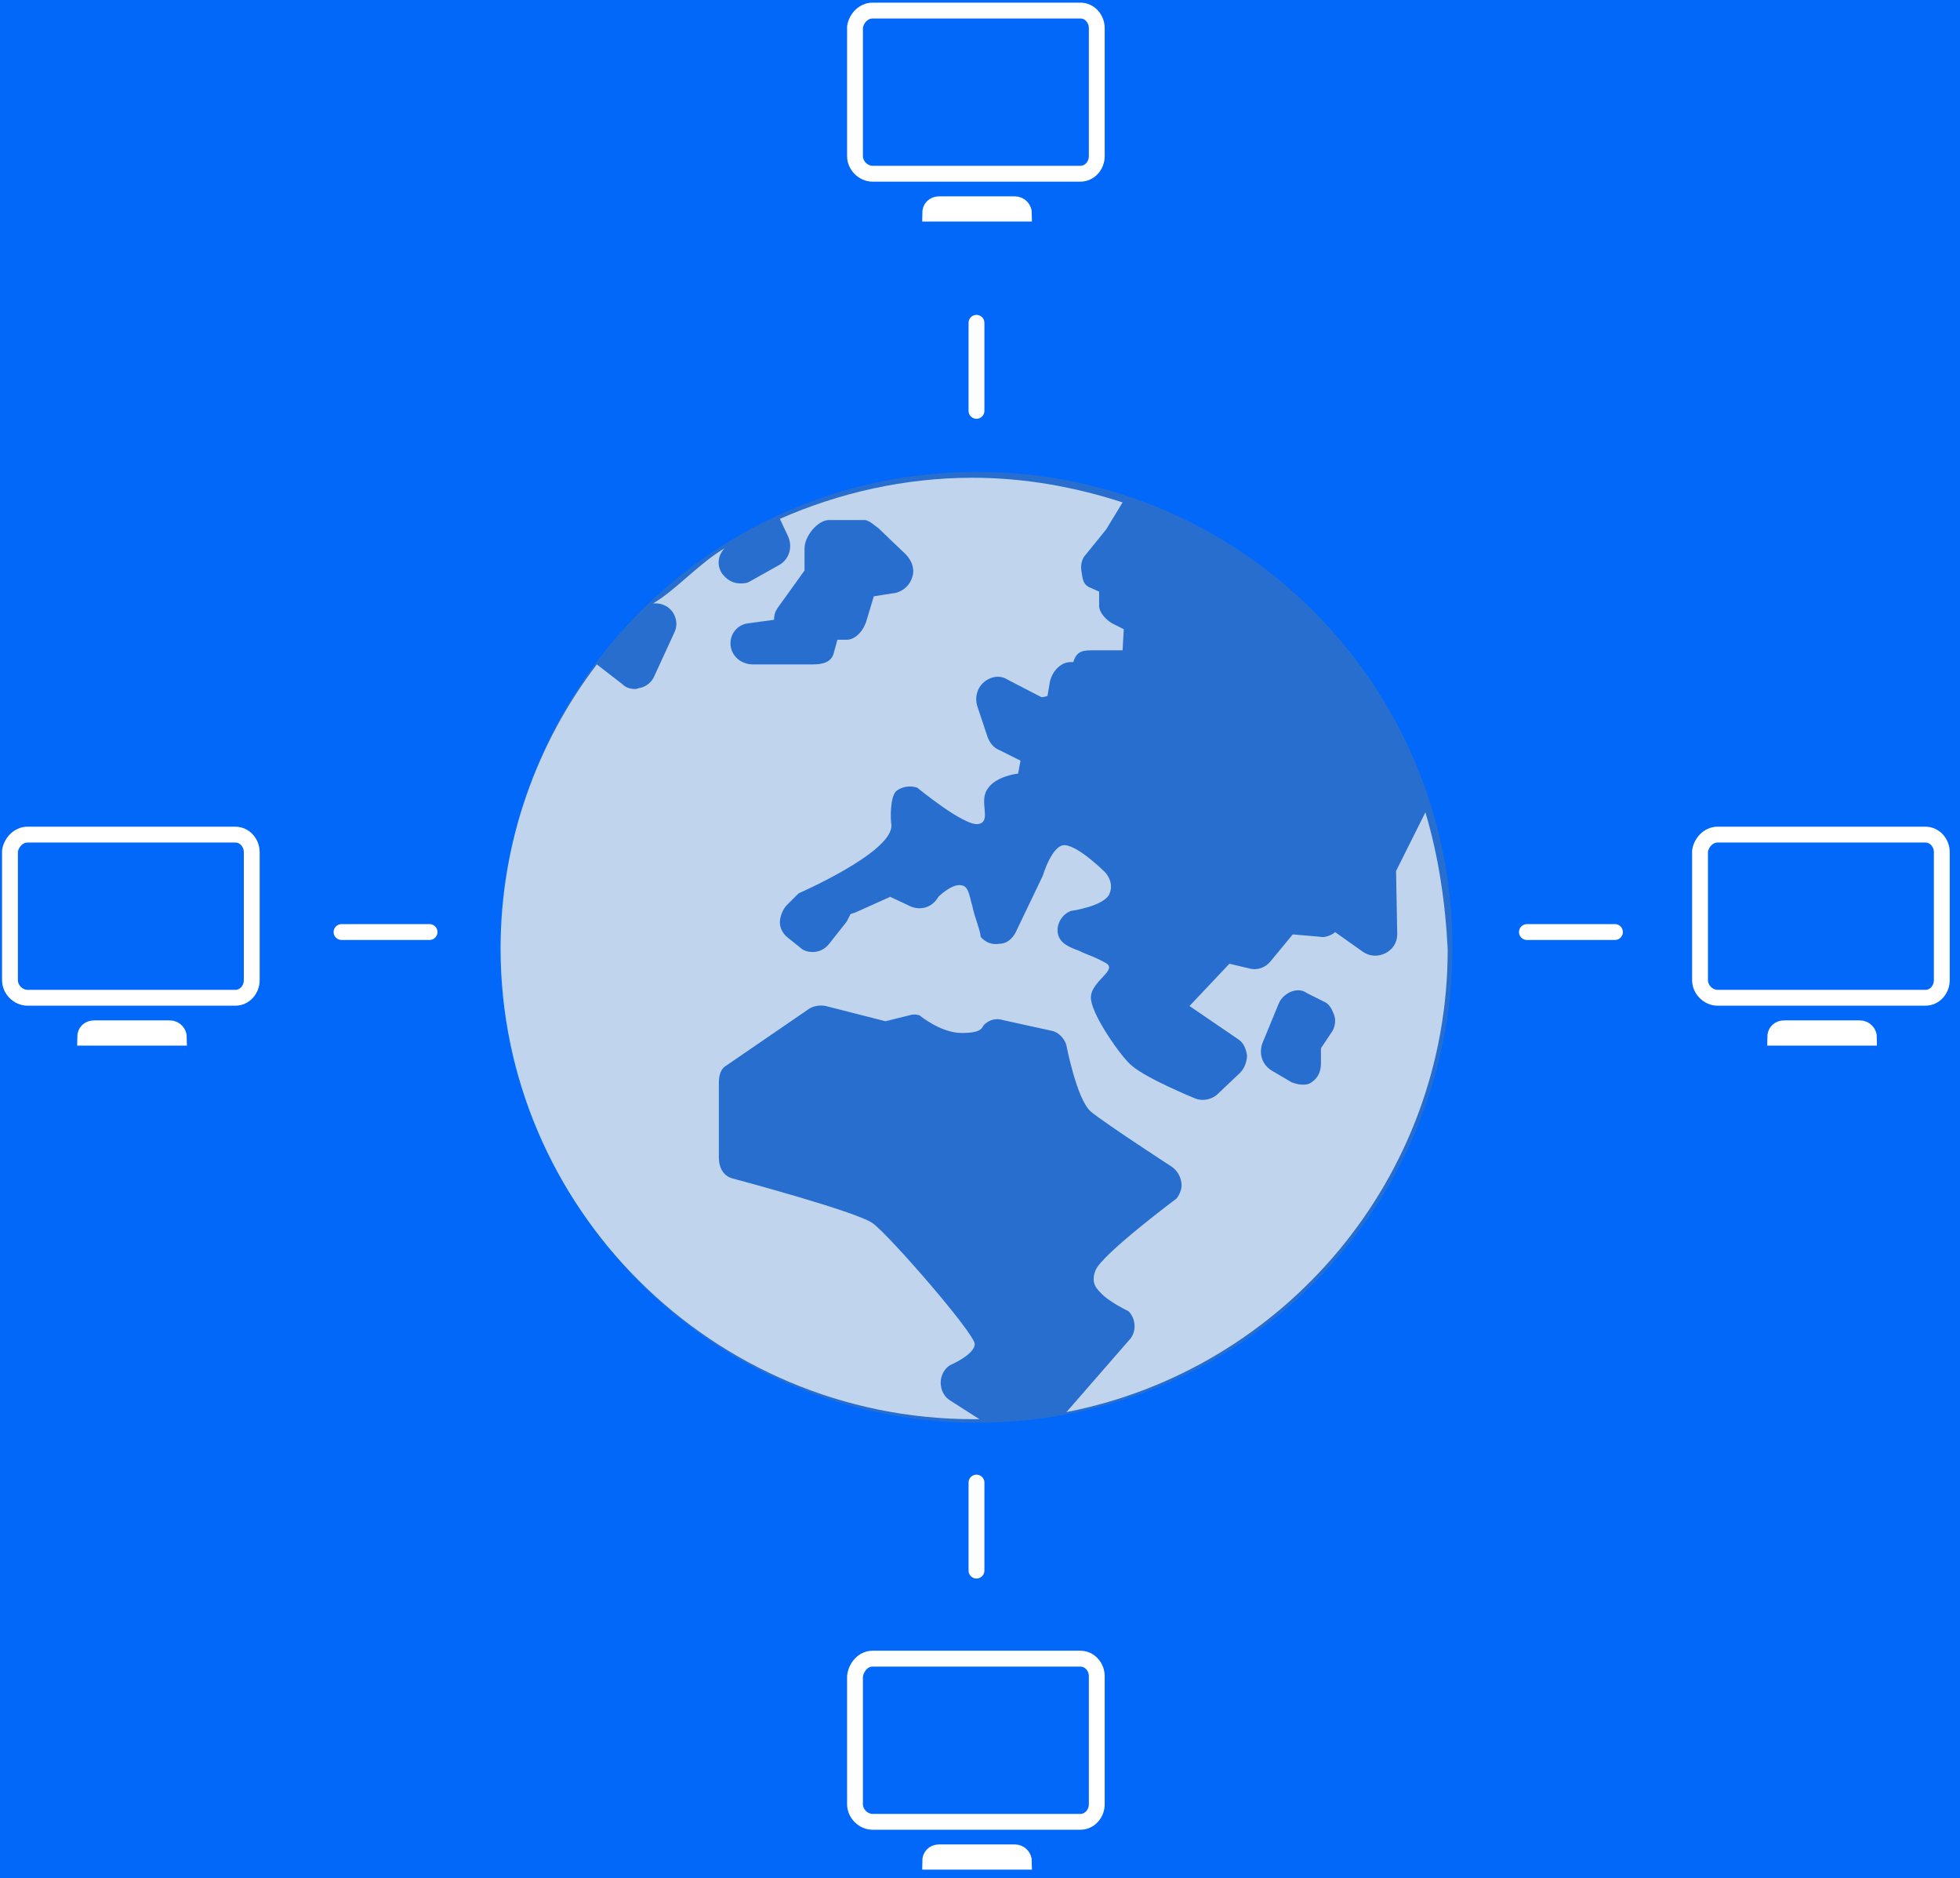 <?xml version="1.0" encoding="utf-8"?>
<!-- Generator: Adobe Illustrator 24.3.0, SVG Export Plug-In . SVG Version: 6.00 Build 0)  -->
<svg version="1.1" id="Layer_1" xmlns="http://www.w3.org/2000/svg" xmlns:xlink="http://www.w3.org/1999/xlink" x="0px" y="0px"
	 viewBox="0 0 167 160" style="enable-background:new 0 0 167 160;" xml:space="preserve">
<style type="text/css">
	.st0{fill-rule:evenodd;clip-rule:evenodd;fill:#0168FA;}
	.st1{fill:none;stroke:#FFFFFF;stroke-width:1.35;stroke-linecap:round;}
	.st2{opacity:0.36;fill-rule:evenodd;clip-rule:evenodd;fill:#6D7A84;}
	.st3{opacity:0.75;fill-rule:evenodd;clip-rule:evenodd;fill:#F2F6F7;}
</style>
<desc>Created with Sketch.</desc>
<g id="Group-33">
	<rect id="Rectangle" class="st0" width="167" height="160"/>
	<g id="Group-25" transform="translate(-0, 0)">
		<line id="Stroke-3" class="st1" x1="83.2" y1="27.5" x2="83.2" y2="35"/>
		<line id="Stroke-4" class="st1" x1="83.2" y1="133.8" x2="83.2" y2="126.3"/>
		<line id="Stroke-5" class="st1" x1="137.6" y1="79.4" x2="130.1" y2="79.4"/>
		<line id="Stroke-5_1_" class="st1" x1="36.6" y1="79.4" x2="29.1" y2="79.4"/>
		<g id="Group-16" transform="translate(0.45, 0)">
			<path id="Fill-6" class="st2" d="M123.3,80.7c0,22.4-18.1,40.5-40.5,40.5s-40.5-18.1-40.5-40.5c0-22.4,18.1-40.5,40.5-40.5
				S123.3,58.3,123.3,80.7"/>
			<path id="Fill-8" class="st3" d="M113.1,87.8l-1,1.5v1.3c0,0.6-0.2,1.2-0.8,1.6c-0.3,0.2-0.5,0.2-0.8,0.2c-0.3,0-0.6-0.1-0.9-0.2
				l-1.7-1c-0.8-0.5-1.1-1.4-0.8-2.3l1.4-3.4c0.2-0.5,0.6-0.8,1-1c0.5-0.2,1-0.2,1.4,0.1l1.4,0.7c0.5,0.2,0.7,0.6,0.9,1.1
				C113.4,86.9,113.3,87.4,113.1,87.8 M61.8,55c-0.1-1,0.6-1.8,1.5-1.9l2.2-0.3c0-0.4,0.1-0.7,0.3-1l2.3-3.2v-1.9
				c0-1,1.1-2.4,2.1-2.4h3c0.4,0,0.9,0.5,1.2,0.7l2.3,2.2c0.5,0.5,0.8,1.2,0.6,1.9c-0.2,0.7-0.7,1.2-1.4,1.4L74,50.8l-0.6,2
				c-0.2,0.8-0.9,1.7-1.7,1.7h-0.8l-0.3,1.1c-0.2,0.8-0.9,1-1.8,1h-5.1C62.7,56.6,61.9,55.9,61.8,55 M121,69.2l-2.5,5l0.1,5.4
				c0,0.7-0.4,1.3-1,1.6c-0.6,0.3-1.3,0.3-1.9-0.1l-2.4-1.7l-0.1,0.1c-0.3,0.2-0.8,0.4-1.2,0.3l-2.3-0.2l-1.9,2.3
				c-0.4,0.5-1.1,0.8-1.8,0.6l-1.7-0.4l-3.4,3.6l4.1,2.8c0.5,0.3,0.7,0.8,0.8,1.4c0,0.5-0.2,1.1-0.6,1.5l-1.9,1.8
				c-0.3,0.3-0.8,0.5-1.3,0.5c-0.3,0-0.6-0.1-0.8-0.2c0,0-3.9-1.6-5.2-2.7c-0.8-0.6-3.6-4.5-3.5-5.9c0.1-1.4,2.4-2.3,1.2-2.9
				c-1.1-0.6-1.4-0.6-2.2-1c-0.8-0.3-1.6-0.6-1.8-1.4c-0.2-0.8,0.3-1.7,1.1-2c0,0,2.9-0.4,3.3-1.5c0.4-1-0.4-1.8-0.4-1.8
				s-2.2-2.2-3.4-2.3c-1.1-0.1-1.9,2.6-1.9,2.6l-2.3,4.8c-0.3,0.6-0.8,1-1.4,1c-0.6,0.1-1.2-0.1-1.6-0.6c0-0.5-0.5-1.6-0.7-2.6
				c-0.3-1-0.3-1.8-1.1-1.8c-0.8,0-1.8,1-1.8,1c-0.5,0.9-1.5,1.2-2.4,0.8l-1.7-0.8l-2.9,1.3c-0.2,0.1-0.4,0.1-0.5,0.2
				c-0.1,0.2-0.2,0.4-0.3,0.6l-1.5,1.9c-0.4,0.5-0.9,0.7-1.4,0.7c-0.4,0-0.8-0.1-1.1-0.4l-1-0.8c-0.4-0.3-0.7-0.8-0.7-1.3
				c0-0.5,0.2-1,0.5-1.4l1.1-1.1c0,0,7.8-3.4,7.9-5.7c0.1-2.3,0-0.1,0-0.1c-0.1-0.6-0.1-2.4,0.4-2.9c0.5-0.4,1.2-0.5,1.8-0.3
				c0,0,4,3.3,5.2,3.1c1.2-0.2,0-1.9,0.8-3c0.7-1.1,2.6-1.3,2.6-1.3l0.2-1.1l-1.8-0.9c-0.5-0.2-0.8-0.6-1-1.1l-0.9-2.7
				c-0.2-0.7,0-1.5,0.6-2c0.6-0.5,1.4-0.6,2-0.2l2.9,1.5l0.5-0.1l0.2-1.2c0.2-0.9,0.9-1.7,1.8-1.7H91c0.3-1,0.9-1,1.7-1h2.5l0.1-1.8
				l-1-0.5c-0.5-0.3-1.1-0.9-1.1-1.5v-1.2L92.3,50c-0.5-0.3-0.5-0.7-0.6-1.3c-0.1-0.5,0-1.1,0.4-1.5l1.7-2.1l1.4-2.3
				c-4-1.3-8.3-2.1-12.8-2.1c-5.8,0-11.4,1.3-16.4,3.5l0.7,1.5c0.4,0.9,0.1,1.9-0.7,2.4l-2.5,1.4c-0.3,0.2-0.6,0.2-0.9,0.2
				c-0.6,0-1.1-0.3-1.5-0.8c-0.5-0.7-0.4-1.6,0.2-2.2c-2.2,1.3-4.2,3.6-6.1,4.7h0.2c0.6,0,1.2,0.3,1.5,0.8c0.3,0.5,0.4,1.1,0.1,1.7
				l-1.7,3.7c-0.2,0.5-0.7,0.9-1.2,1c-0.1,0-0.3,0.1-0.4,0.1c-0.4,0-0.8-0.1-1.1-0.4l-2.2-1.7c-5.1,6.7-8.2,15.1-8.2,24.2
				c0,22.1,18.1,40.1,40.3,40.1c0.2,0,0.3,0,0.5,0l-2.5-1.6c-0.5-0.3-0.8-0.9-0.8-1.5c0-0.6,0.3-1.2,0.8-1.5c0,0,2.1-0.9,2.1-1.8
				c0-0.9-7.3-9.3-8.7-10.3c-1.4-1-11.9-3.8-11.9-3.8c-0.8-0.2-1.2-0.9-1.2-1.8v-6.3c0-0.6,0.1-1.2,0.6-1.5l7-4.8
				c0.4-0.3,1-0.4,1.5-0.3l5.1,1.3l2-0.5c0.3-0.1,0.6-0.1,0.9,0c0,0,1.8,1.5,3.6,1.5c1.8,0,1.7-0.5,1.9-0.7c0.4-0.4,1-0.6,1.6-0.4
				l4.1,0.9c0.6,0.1,1.1,0.6,1.3,1.2c0,0,0.9,4.7,2.1,5.7c1.2,1,6.9,4.7,6.9,4.7c0.4,0.3,0.7,0.7,0.8,1.3c0.1,0.5-0.1,1-0.4,1.4
				c0,0-6.3,4.7-6.9,6.1c-0.4,1,0,1.5,0.4,1.9c0.7,0.8,2.4,1.6,2.4,1.6c0.6,0.6,0.7,1.6,0.2,2.3l-5.4,6.2c0,0-0.1,0.1-0.1,0.1
				c18.5-3.6,32.5-19.9,32.5-39.4C122.7,76.8,122.1,72.9,121,69.2"/>
			<path id="Stroke-10" class="st1" d="M78.8,158.6c0-0.5,0.3-0.8,0.8-0.8H86c0.5,0,0.8,0.4,0.8,0.8H78.8z M73.9,141.3h17.7
				c0.8,0,1.4,0.7,1.4,1.5v10.9c0,0.8-0.6,1.5-1.4,1.5H73.9c-0.8,0-1.5-0.7-1.5-1.5v-10.9C72.5,142,73.1,141.3,73.9,141.3z"/>
			<path id="Stroke-12" class="st1" d="M150.8,88.4c0-0.5,0.3-0.8,0.8-0.8h6.4c0.5,0,0.8,0.4,0.8,0.8H150.8z M145.9,71.1h17.7
				c0.8,0,1.4,0.7,1.4,1.5v10.9c0,0.8-0.6,1.5-1.4,1.5h-17.7c-0.8,0-1.5-0.7-1.5-1.5V72.5C144.5,71.8,145.1,71.1,145.9,71.1z"/>
			<path id="Stroke-12_1_" class="st1" d="M6.8,88.4c0-0.5,0.3-0.8,0.8-0.8H14c0.5,0,0.8,0.4,0.8,0.8H6.8z M1.9,71.1h17.7
				c0.8,0,1.4,0.7,1.4,1.5v10.9c0,0.8-0.6,1.5-1.4,1.5H1.9c-0.8,0-1.5-0.7-1.5-1.5V72.5C0.5,71.8,1.1,71.1,1.9,71.1z"/>
			<path id="Stroke-14" class="st1" d="M78.8,18.2c0-0.5,0.3-0.8,0.8-0.8H86c0.5,0,0.8,0.4,0.8,0.8H78.8z M73.9,0.9h17.7
				c0.8,0,1.4,0.7,1.4,1.5v10.9c0,0.8-0.6,1.5-1.4,1.5H73.9c-0.8,0-1.5-0.7-1.5-1.5V2.3C72.5,1.6,73.1,0.9,73.9,0.9z"/>
		</g>
	</g>
</g>
</svg>
